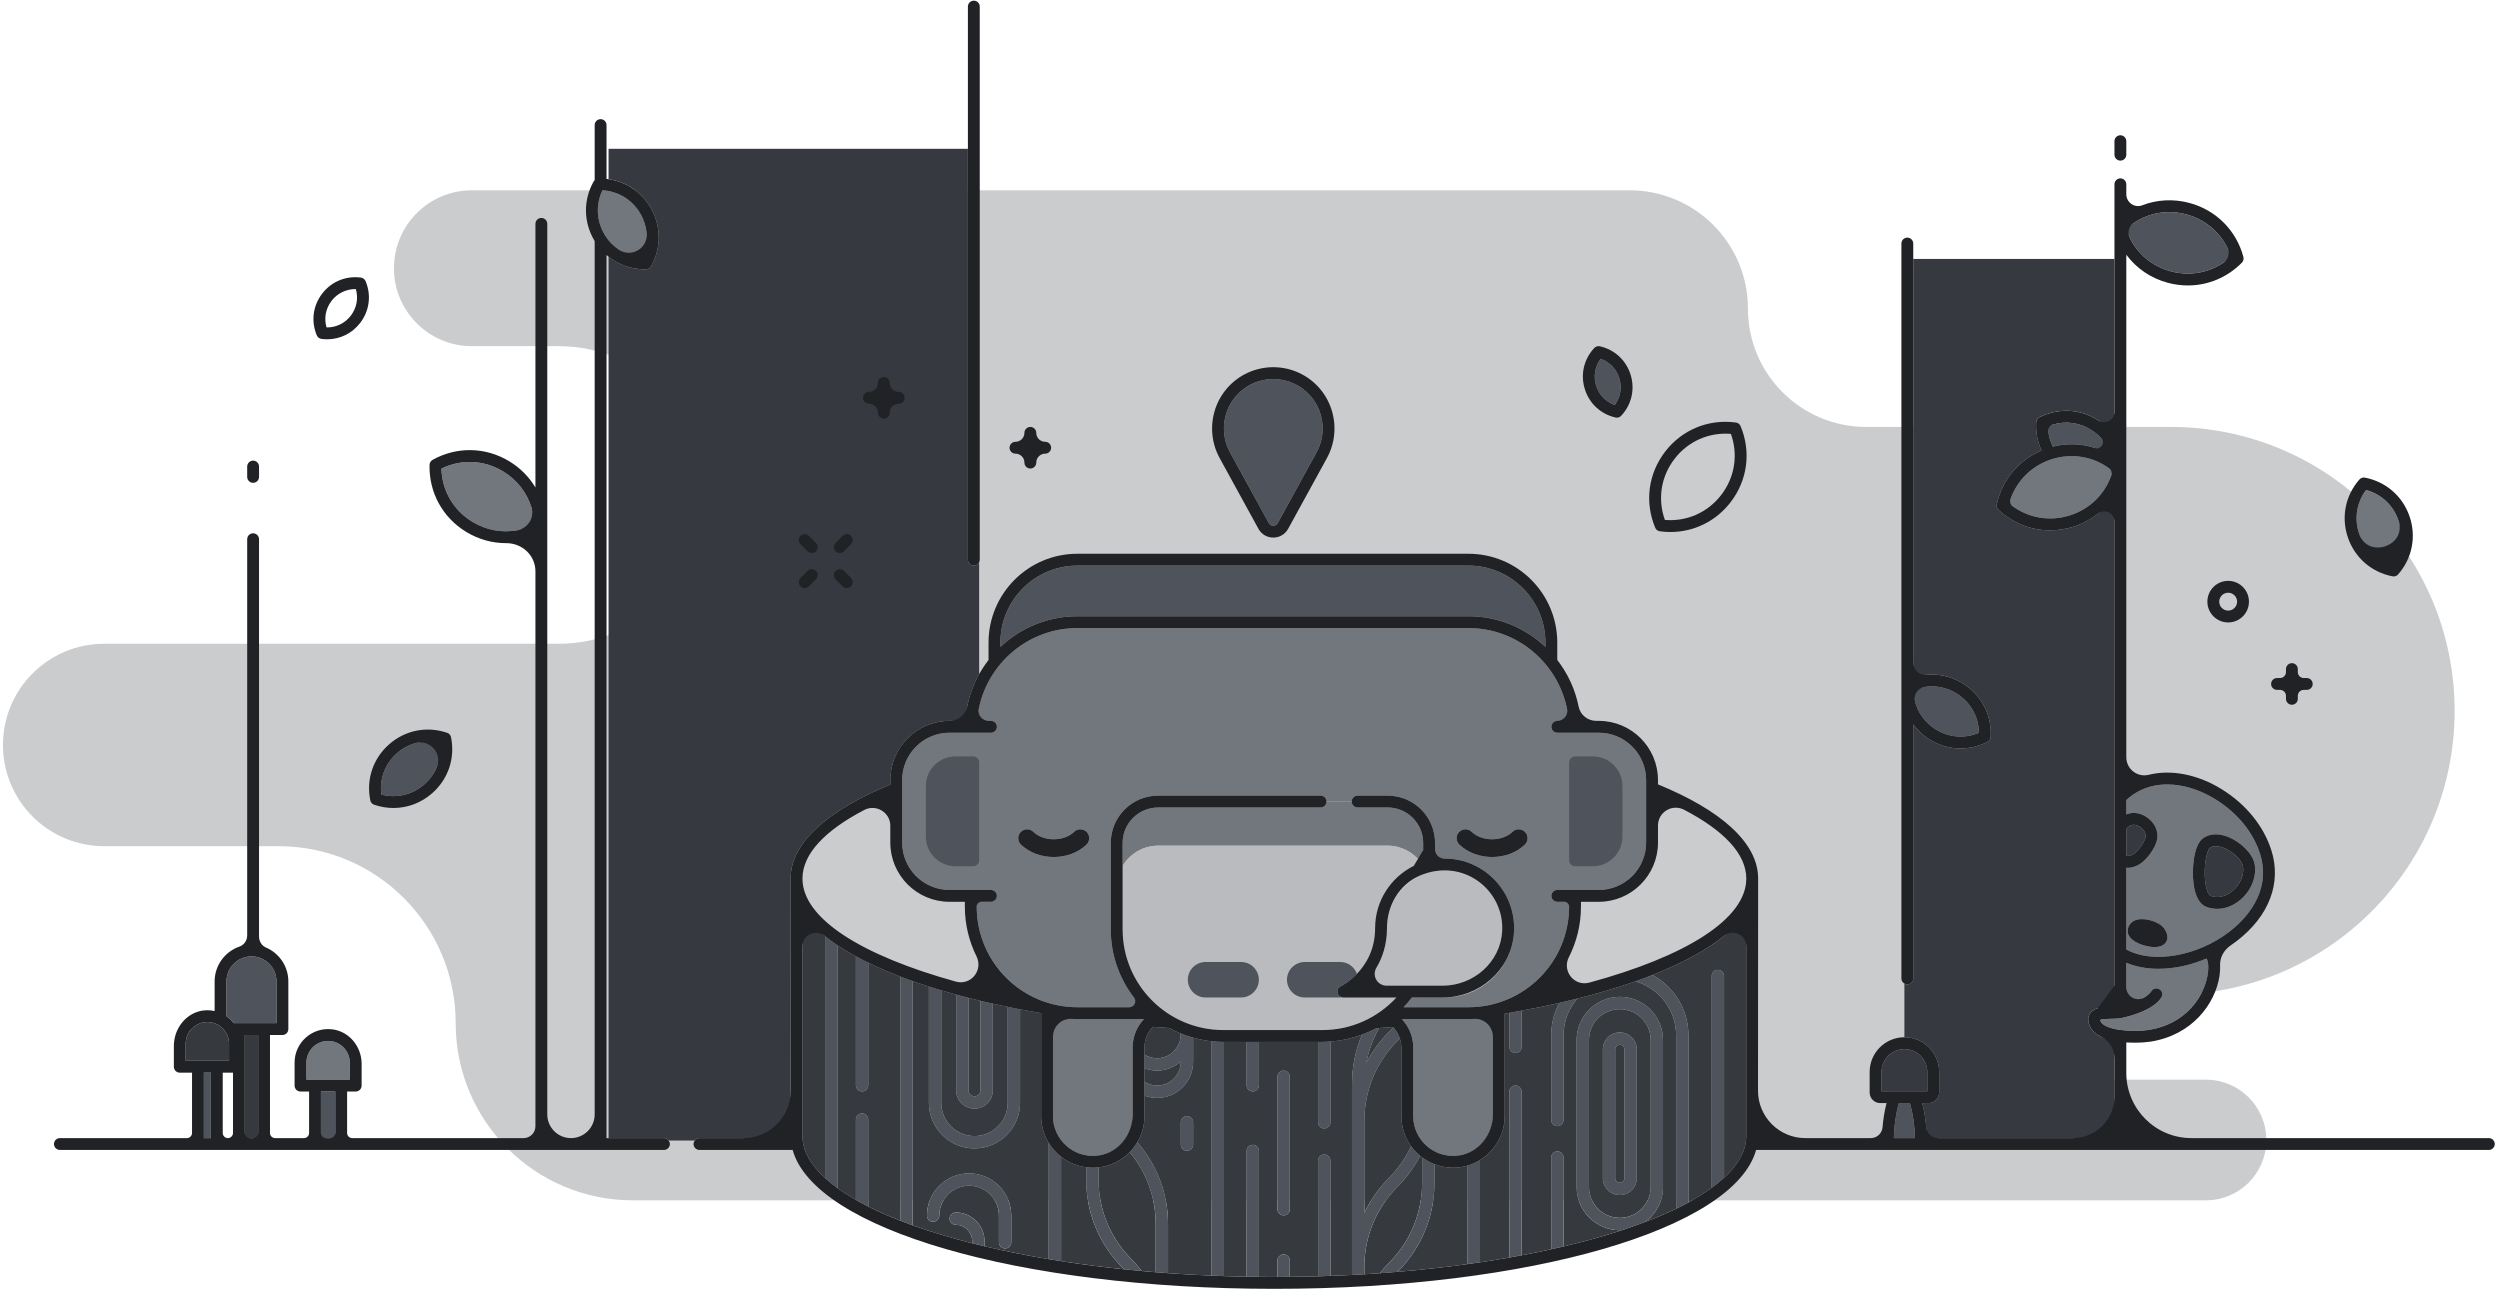 <svg width="422" height="219" viewBox="0 0 422 219" fill="none" xmlns="http://www.w3.org/2000/svg">
<g clip-path="url(#clip0_1_10870)">
<path fill-rule="evenodd" clip-rule="evenodd" d="M0.5 125.752C0.5 135.188 8.149 142.837 17.585 142.837H47.035C63.541 142.837 76.921 156.218 76.921 172.725C76.921 189.231 90.303 202.612 106.809 202.612H372.373C377.995 202.612 382.553 198.054 382.553 192.432V192.431C382.553 186.809 377.995 182.251 372.373 182.251H341.212C337.252 182.251 334.042 179.041 334.042 175.081V175.076C334.042 171.115 337.252 167.906 341.212 167.906H366.421C392.887 167.906 414.341 146.452 414.341 119.986C414.341 93.52 392.887 72.066 366.421 72.066H315.02C303.991 72.066 295.05 63.126 295.05 52.096C295.05 41.066 286.109 32.124 275.08 32.124H79.65C72.388 32.124 66.5 38.013 66.5 45.275V45.281C66.5 52.544 72.388 58.431 79.65 58.431H94.3C108.172 58.431 119.417 69.675 119.417 83.547C119.417 97.419 108.172 108.667 94.3 108.667H17.585C8.149 108.667 0.5 116.316 0.5 125.752Z" fill="#4F545C" fill-opacity="0.3"/>
<path fill-rule="evenodd" clip-rule="evenodd" d="M118.073 192.112H133.485C133.479 191.986 133.455 191.862 133.455 191.735V148.303C133.455 142.269 139.702 136.784 150.284 132.434V131.682C150.284 126.168 154.77 121.682 160.284 121.682H162.936C163.136 118.832 163.954 116.154 165.278 113.786V94.9C165.117 95.237 164.78 95.473 164.382 95.473C163.829 95.473 163.382 95.026 163.382 94.473V25.112H102.725V30.242C105.655 30.682 108.223 32.359 109.781 34.977C111.626 38.08 111.669 41.811 109.895 44.955C109.72 45.265 109.395 45.458 109.04 45.464C108.984 45.465 108.928 45.465 108.872 45.465C106.58 45.465 104.445 44.698 102.725 43.336V192.112H112.075C112.402 192.112 112.677 192.279 112.86 192.52H117.288C117.471 192.279 117.747 192.112 118.073 192.112Z" fill="#36393F"/>
<path fill-rule="evenodd" clip-rule="evenodd" d="M371.854 141.507C373.001 140.662 374.586 140.611 376.315 141.359C378.172 142.162 380.305 144.053 380.601 145.976C380.934 148.137 379.911 150.517 377.996 152.038C376.852 152.946 375.536 153.418 374.25 153.419C373.605 153.419 372.968 153.299 372.364 153.057C371.259 152.613 370.533 151.256 370.264 149.131C369.963 146.749 370.26 142.678 371.854 141.507ZM365.528 159.167C365.107 159.687 364.422 159.869 363.691 159.869C362.739 159.869 361.708 159.561 361.076 159.289C359.239 158.497 359.085 157.48 359.157 156.945V156.944C359.274 156.077 359.86 155.453 360.764 155.23C362.208 154.879 364.544 155.637 365.308 156.713C366.204 157.978 365.831 158.794 365.528 159.167ZM358.92 160.279C363.384 162.725 370.91 161.453 376.364 157.245C378.611 155.51 383.61 150.759 381.494 144.117C380.336 140.484 377.673 137.224 373.994 134.936C371.335 133.284 368.476 132.414 365.833 132.414C364.933 132.414 364.059 132.515 363.226 132.72C361.596 133.121 360.16 133.904 358.92 135.041V137.472C359.085 137.404 359.254 137.347 359.43 137.307C360.308 137.108 361.267 137.276 362.134 137.784V137.785C363.633 138.666 364.433 140.253 364.125 141.733C363.831 143.15 362.363 145.184 361.106 145.917C360.374 146.344 359.74 146.493 359.213 146.493C359.108 146.493 359.016 146.477 358.92 146.466V160.279Z" fill="#72767D"/>
<path fill-rule="evenodd" clip-rule="evenodd" d="M372.249 148.88C372.465 150.587 372.943 151.134 373.109 151.201C374.26 151.662 375.587 151.396 376.752 150.472C378.094 149.406 378.847 147.721 378.625 146.28C378.486 145.378 377.206 143.923 375.522 143.195C375.211 143.061 374.606 142.838 374.007 142.838C373.663 142.838 373.321 142.912 373.039 143.119C372.563 143.468 371.902 146.141 372.249 148.88ZM360.099 144.189C360.851 143.75 361.992 142.171 362.168 141.325C362.314 140.623 361.752 139.879 361.121 139.508C360.802 139.321 360.473 139.224 360.169 139.224C360.069 139.224 359.971 139.234 359.877 139.255C359.484 139.346 359.169 139.614 358.92 139.96V144.41C359.188 144.56 359.581 144.491 360.099 144.189Z" fill="#36393F"/>
<path fill-rule="evenodd" clip-rule="evenodd" d="M363.683 157.879C363.681 157.876 363.679 157.873 363.676 157.87C363.532 157.681 362.751 157.267 361.914 157.161C361.63 157.126 361.43 157.136 361.3 157.159C361.804 157.518 362.995 157.871 363.683 157.879Z" fill="#4F545C"/>
<path fill-rule="evenodd" clip-rule="evenodd" d="M331.524 115.491C334.549 117.462 336.232 120.792 336.026 124.397C336.006 124.751 335.799 125.068 335.483 125.23C334.036 125.97 332.484 126.337 330.94 126.337C329.055 126.337 327.181 125.79 325.518 124.706C324.5 124.043 323.649 123.216 322.956 122.286V165.175C322.956 165.727 322.508 166.175 321.956 166.175C321.773 166.175 321.61 166.112 321.462 166.026V175.089C324.698 175.089 327.33 177.72 327.33 180.955V184.409C327.33 185.398 326.525 186.202 325.536 186.202H324.48C324.966 188.133 325.214 190.113 325.231 192.112H356.92V175.722C355.058 175.366 353.362 174.619 352.737 173.163C352.309 172.166 352.522 171.488 352.775 171.095C353.462 170.031 355.027 170.001 356.409 169.974C356.582 169.971 356.754 169.967 356.92 169.961V83.64C355.321 86.116 352.914 87.994 349.966 88.917C348.672 89.322 347.356 89.52 346.057 89.52C342.874 89.52 339.789 88.33 337.351 86.072C337.09 85.831 336.976 85.47 337.053 85.123C337.969 80.969 340.765 77.667 344.618 76.047C343.941 74.59 343.608 72.968 343.705 71.278C343.726 70.924 343.932 70.607 344.249 70.445C347.463 68.8 351.189 68.997 354.213 70.969C355.299 71.677 356.205 72.565 356.92 73.573V43.703H322.956V114.388C325.818 113.424 328.929 113.799 331.524 115.491Z" fill="#36393F"/>
<path fill-rule="evenodd" clip-rule="evenodd" d="M323.239 192.112C323.221 190.108 322.929 188.129 322.398 186.202H320.527C319.997 188.128 319.705 190.107 319.688 192.112H323.239Z" fill="#4F545C"/>
<path fill-rule="evenodd" clip-rule="evenodd" d="M325.33 184.202V180.955C325.33 178.823 323.595 177.088 321.463 177.088C319.33 177.088 317.596 178.823 317.596 180.955V184.202H325.33Z" fill="#36393F"/>
<path fill-rule="evenodd" clip-rule="evenodd" d="M41.33 192.112H43.575V174.71H41.33V192.112Z" fill="#36393E"/>
<path fill-rule="evenodd" clip-rule="evenodd" d="M38.23 165.66V171.539C38.699 171.865 39.114 172.261 39.464 172.709H46.675V165.66C46.675 163.332 44.781 161.439 42.453 161.439C40.124 161.439 38.23 163.332 38.23 165.66Z" fill="#4F545C"/>
<path fill-rule="evenodd" clip-rule="evenodd" d="M57.593 182.251H59.043V179.367C59.043 177.35 57.402 175.708 55.385 175.708C53.367 175.708 51.726 177.35 51.726 179.367V182.251H53.176H57.593Z" fill="#72767D"/>
<path fill-rule="evenodd" clip-rule="evenodd" d="M54.175 192.111H56.592V184.25H54.175V192.111Z" fill="#4F545C"/>
<path fill-rule="evenodd" clip-rule="evenodd" d="M36.599 179.066H38.665V176.183C38.665 174.166 37.024 172.525 35.007 172.525C32.99 172.525 31.348 174.166 31.348 176.183V179.066H33.415H36.599Z" fill="#36393E"/>
<path fill-rule="evenodd" clip-rule="evenodd" d="M34.415 192.111H35.599V181.066H34.415V192.111Z" fill="#4F545C"/>
<path fill-rule="evenodd" clip-rule="evenodd" d="M108.422 43.453C109.559 41.056 109.436 38.309 108.061 35.999C106.687 33.688 104.333 32.27 101.685 32.124C100.547 34.522 100.671 37.267 102.046 39.578C103.42 41.889 105.774 43.307 108.422 43.453ZM398.22 90.089C399.092 92.632 401.105 94.504 403.668 95.189C405.272 93.075 405.714 90.363 404.842 87.819C403.97 85.276 401.957 83.405 399.394 82.72C397.79 84.833 397.348 87.546 398.22 90.089Z" fill="#72767D"/>
<path fill-rule="evenodd" clip-rule="evenodd" d="M346.523 75.39C349.925 74.532 353.42 75.073 356.345 76.868C355.802 75.161 354.696 73.669 353.122 72.643C350.87 71.176 348.131 70.938 345.69 71.977C345.707 73.19 346.003 74.346 346.523 75.39ZM326.61 123.03C328.863 124.499 331.602 124.735 334.042 123.697C334.006 121.044 332.685 118.634 330.432 117.166C328.18 115.698 325.442 115.461 323 116.5C323.037 119.152 324.358 121.562 326.61 123.03ZM269.42 65.065C269.9 66.633 271.058 67.831 272.574 68.361C273.533 67.073 273.822 65.432 273.342 63.864C272.863 62.296 271.705 61.099 270.189 60.568C269.229 61.857 268.94 63.498 269.42 65.065ZM64.368 134.118C66.931 134.796 69.609 134.173 71.629 132.399C73.65 130.625 74.614 128.052 74.272 125.421C71.706 124.742 69.031 125.365 67.01 127.139C64.99 128.913 64.025 131.487 64.368 134.118Z" fill="#4F545C"/>
<path fill-rule="evenodd" clip-rule="evenodd" d="M84.916 79.566C81.698 77.625 77.848 77.463 74.506 79.103C74.614 82.824 76.552 86.154 79.77 88.096C82.989 90.039 86.839 90.199 90.181 88.559C90.073 84.838 88.135 81.508 84.916 79.566Z" fill="#72767D"/>
<path fill-rule="evenodd" clip-rule="evenodd" d="M358.895 38.652C360.041 42.193 362.834 44.847 366.468 45.809C370.102 46.767 373.843 45.845 376.591 43.336C375.445 39.795 372.651 37.14 369.018 36.179C365.384 35.216 361.643 36.14 358.895 38.652Z" fill="#4F545C"/>
<path fill-rule="evenodd" clip-rule="evenodd" d="M356.617 79.521C353.76 77.136 349.982 76.379 346.393 77.501C342.806 78.625 340.134 81.4 339.146 84.989C342.004 87.375 345.783 88.132 349.37 87.008C352.957 85.885 355.63 83.109 356.617 79.521ZM362.692 173.855C368.918 172.876 371.928 168.351 372.615 164.774C372.93 163.134 372.681 162.113 372.468 161.798C369.785 162.933 366.984 163.533 364.371 163.533C362.403 163.533 360.543 163.199 358.921 162.512V169.586C360.703 169.088 362.5 168.303 363.172 167.292C363.479 166.833 364.099 166.709 364.559 167.013C365.019 167.319 365.144 167.939 364.838 168.399C363.406 170.552 359.619 171.535 358.058 171.857C357.602 171.952 357.041 171.962 356.447 171.974C355.921 171.984 354.869 172.004 354.504 172.169C354.516 172.216 354.537 172.283 354.576 172.374C355.263 173.977 360.221 174.244 362.692 173.855Z" fill="#72767D"/>
<path fill-rule="evenodd" clip-rule="evenodd" d="M245.272 197.112C244.166 197.112 243.11 196.897 242.136 196.52V199.65C242.136 205.324 239.927 210.657 235.914 214.67C235.908 214.676 235.903 214.683 235.897 214.689C239.977 214.346 243.933 213.905 247.741 213.377V196.751C246.957 196.983 246.13 197.112 245.272 197.112Z" fill="#36393E"/>
<path fill-rule="evenodd" clip-rule="evenodd" d="M240.053 199.65V195.363C239.936 195.276 239.817 195.192 239.705 195.1C238.719 196.997 237.469 198.766 235.914 200.319C232.292 203.943 230.299 208.755 230.299 213.873V215.094C231.178 215.041 232.051 214.981 232.921 214.919C233.395 214.325 233.892 213.747 234.437 213.202C238.059 209.579 240.053 204.767 240.053 199.65ZM183.352 199.129V197.032C181.765 196.828 180.312 196.198 179.109 195.259V212.879C182.522 213.412 186.067 213.872 189.727 214.254C189.657 214.181 189.596 214.102 189.525 214.031C185.545 210.051 183.352 204.758 183.352 199.129ZM273.427 201.72C271.849 201.72 270.564 200.435 270.564 198.857V177.141C270.564 175.563 271.849 174.277 273.427 174.277C275.006 174.277 276.291 175.563 276.291 177.141V198.857C276.291 200.435 275.006 201.72 273.427 201.72ZM278.634 175.556C278.634 172.685 276.299 170.35 273.427 170.35C270.555 170.35 268.22 172.685 268.22 175.556V200.369C268.22 203.241 270.555 205.576 273.427 205.576C276.299 205.576 278.634 203.241 278.634 200.369V175.556Z" fill="#36393E"/>
<path fill-rule="evenodd" clip-rule="evenodd" d="M190.69 194.489C189.319 195.888 187.484 196.827 185.435 197.054V199.129C185.435 204.203 187.411 208.973 190.998 212.558C191.625 213.186 192.188 213.857 192.721 214.548C193.504 214.619 194.289 214.689 195.082 214.753V206.622C195.082 202.135 193.529 197.891 190.69 194.489ZM164.492 185.059C165.049 185.059 165.503 184.605 165.503 184.048V168.943C164.819 168.78 164.146 168.613 163.48 168.443V184.048C163.48 184.605 163.934 185.059 164.492 185.059Z" fill="#36393E"/>
<path fill-rule="evenodd" clip-rule="evenodd" d="M164.493 191.768C167.588 191.768 170.104 189.25 170.104 186.157V169.959C169.253 169.785 168.415 169.603 167.587 169.419V184.048C167.587 185.754 166.199 187.141 164.493 187.141C162.786 187.141 161.399 185.754 161.399 184.048V167.89C160.543 167.656 159.703 167.417 158.881 167.172V186.157C158.881 189.25 161.399 191.768 164.493 191.768ZM199.319 179.234V179.174C198.245 180.123 196.851 180.717 195.309 180.717C194.56 180.717 193.847 180.571 193.187 180.318V182.622C193.804 183.009 194.528 183.243 195.309 183.243C197.52 183.243 199.319 181.445 199.319 179.234ZM285.012 174.769V202.97C286.48 202.173 287.78 201.348 288.939 200.502V164.752C288.939 164.177 289.405 163.711 289.981 163.711C290.556 163.711 291.022 164.177 291.022 164.752V198.814C293.451 196.567 294.775 194.187 294.775 191.734V154.086C292.03 158.018 286.538 161.584 278.929 164.582C282.549 166.543 285.012 170.373 285.012 174.769ZM230.646 179.357C231.632 177.484 232.899 175.749 234.438 174.211C234.698 173.951 234.941 173.679 235.184 173.407C235.171 173.394 235.161 173.378 235.148 173.365C234.371 173.425 233.587 173.479 232.8 173.532C231.771 175.342 231.038 177.302 230.646 179.357ZM230.299 189.23V204.731C231.327 202.58 232.702 200.586 234.438 198.85C236.022 197.267 237.273 195.447 238.204 193.482C237.167 192.047 236.549 190.292 236.549 188.392V176.819C236.549 176.278 236.441 175.766 236.281 175.278C236.156 175.41 236.043 175.549 235.914 175.678C232.292 179.301 230.299 184.111 230.299 189.23ZM199.298 174.837C199.29 174.695 199.257 174.561 199.236 174.423C198.595 174.158 197.973 173.859 197.37 173.528C196.448 173.466 195.525 173.403 194.616 173.332C193.735 174.233 193.188 175.462 193.188 176.819V178.015C193.802 178.404 194.528 178.634 195.31 178.634C197.447 178.634 199.184 176.947 199.298 174.837Z" fill="#36393E"/>
<path fill-rule="evenodd" clip-rule="evenodd" d="M249.824 195.815V213.08C251.507 212.829 253.153 212.558 254.77 212.273V184.284C254.77 183.708 255.236 183.242 255.812 183.242C256.387 183.242 256.853 183.708 256.853 184.284V211.894C258.558 211.572 260.223 211.232 261.842 210.875V195.389C261.842 194.813 262.308 194.347 262.883 194.347C263.459 194.347 263.925 194.813 263.925 195.389V210.395C267.471 209.557 270.797 208.637 273.837 207.638C273.7 207.646 273.565 207.659 273.427 207.659C269.408 207.659 266.137 204.388 266.137 200.369V175.556C266.137 171.538 269.408 168.267 273.427 168.267C277.446 168.267 280.716 171.538 280.716 175.556V200.369C280.716 202.792 279.523 204.937 277.699 206.263C279.573 205.548 281.329 204.807 282.929 204.034V174.769C282.929 170.448 280.024 166.797 276.066 165.652C273.063 166.71 269.774 167.682 266.248 168.566C264.804 170.232 263.925 172.398 263.925 174.769V189.047C263.925 189.623 263.459 190.088 262.883 190.088C262.308 190.088 261.842 189.623 261.842 189.047V174.769C261.842 172.788 262.344 170.921 263.225 169.289C261.173 169.755 259.048 170.192 256.853 170.598V176.697C256.853 177.273 256.387 177.739 255.812 177.739C255.236 177.739 254.77 177.273 254.77 176.697V170.972C254.511 171.017 254.253 171.061 253.992 171.105V188.392C253.992 191.53 252.319 194.279 249.824 195.815Z" fill="#36393E"/>
<path fill-rule="evenodd" clip-rule="evenodd" d="M274.208 177.141C274.208 176.71 273.858 176.36 273.427 176.36C273.004 176.36 272.646 176.718 272.646 177.141V198.857C272.646 199.28 273.004 199.638 273.427 199.638C273.858 199.638 274.208 199.287 274.208 198.857V177.141ZM139.269 158.031C137.684 156.765 136.406 155.448 135.456 154.087V191.735C135.456 194.207 136.803 196.604 139.269 198.867V158.031ZM151.958 164.845C150.018 164.101 148.225 163.318 146.558 162.505V183.194C146.558 183.769 146.092 184.235 145.517 184.235C144.941 184.235 144.476 183.769 144.476 183.194V161.431C143.362 160.824 142.309 160.203 141.352 159.564V200.548C142.291 201.229 143.334 201.894 144.476 202.544V188.992C144.476 188.417 144.941 187.951 145.517 187.951C146.092 187.951 146.558 188.417 146.558 188.992V203.659C148.203 204.487 150.003 205.284 151.958 206.046V164.845ZM199.319 193.213V189.442C199.319 188.866 199.785 188.401 200.361 188.401C200.936 188.401 201.402 188.866 201.402 189.442V193.213C201.402 193.788 200.936 194.254 200.361 194.254C199.785 194.254 199.319 193.788 199.319 193.213ZM204.526 175.77C203.453 175.659 202.414 175.441 201.402 175.158V179.234C201.402 182.592 198.668 185.326 195.309 185.326C194.562 185.326 193.849 185.184 193.187 184.937V188.392C193.187 190.005 192.739 191.511 191.973 192.808C195.319 196.642 197.164 201.486 197.164 206.622V214.908C199.582 215.082 202.037 215.222 204.526 215.326V175.77ZM170.702 209.697C170.702 210.273 170.236 210.738 169.66 210.738C169.085 210.738 168.619 210.273 168.619 209.697V205.184C168.619 202.407 166.361 200.15 163.585 200.15C160.81 200.15 158.553 202.407 158.553 205.184C158.553 205.759 158.087 206.225 157.512 206.225C156.936 206.225 156.47 205.759 156.47 205.184C156.47 201.26 159.662 198.067 163.585 198.067C167.51 198.067 170.702 201.26 170.702 205.184V209.697ZM177.027 192.922C176.219 191.599 175.744 190.052 175.744 188.392V171.023C174.538 170.818 173.353 170.602 172.187 170.378V186.157C172.187 190.4 168.735 193.851 164.493 193.851C160.25 193.851 156.798 190.4 156.798 186.157V166.536C155.854 166.234 154.936 165.924 154.041 165.608V206.829C157.094 207.925 160.469 208.938 164.106 209.86V209.522C164.106 207.99 162.861 206.746 161.33 206.746C160.754 206.746 160.288 206.28 160.288 205.704C160.288 205.129 160.754 204.663 161.33 204.663C164.01 204.663 166.189 206.843 166.189 209.522V210.368C169.599 211.177 173.219 211.908 177.027 212.546V192.922ZM216.675 205.155C216.099 205.155 215.633 204.689 215.633 204.113V181.757C215.633 181.182 216.099 180.716 216.675 180.716C217.251 180.716 217.717 181.182 217.717 181.757V204.113C217.717 204.689 217.251 205.155 216.675 205.155ZM228.216 182.982C228.216 180.063 228.81 177.239 229.924 174.634C228.238 175.271 226.444 175.674 224.571 175.805V189.441C224.571 190.017 224.106 190.483 223.53 190.483C222.955 190.483 222.489 190.017 222.489 189.441V175.872H212.51V183.193C212.51 183.769 212.044 184.235 211.468 184.235C210.893 184.235 210.427 183.769 210.427 183.193V175.872H206.609V215.407C207.874 215.449 209.147 215.482 210.427 215.505V194.289C210.427 193.714 210.893 193.248 211.468 193.248C212.044 193.248 212.51 193.714 212.51 194.289V215.532C213.377 215.541 214.242 215.552 215.115 215.552C215.289 215.552 215.46 215.549 215.633 215.549V212.792C215.633 212.217 216.099 211.751 216.675 211.751C217.251 211.751 217.717 212.217 217.717 212.792V215.532C219.318 215.516 220.91 215.488 222.489 215.442V195.927C222.489 195.351 222.955 194.885 223.53 194.885C224.106 194.885 224.571 195.351 224.571 195.927V215.37C225.794 215.324 227.009 215.271 228.216 215.208V182.982Z" fill="#36393E"/>
<path fill-rule="evenodd" clip-rule="evenodd" d="M177.027 192.922V212.546C177.714 212.661 178.412 212.77 179.11 212.879V195.259C178.282 194.613 177.577 193.821 177.027 192.922ZM191.974 192.808C191.613 193.419 191.184 193.985 190.691 194.489C193.53 197.891 195.082 202.136 195.082 206.622V214.753C195.772 214.809 196.469 214.858 197.165 214.908V206.622C197.165 201.486 195.32 196.642 191.974 192.808ZM185.436 199.129V197.054C185.118 197.09 184.795 197.111 184.468 197.111C184.089 197.111 183.719 197.079 183.353 197.032V199.129C183.353 204.758 185.546 210.051 189.526 214.031C189.597 214.102 189.658 214.181 189.728 214.254C190.719 214.357 191.715 214.456 192.722 214.547C192.189 213.857 191.625 213.186 190.998 212.558C187.412 208.973 185.436 204.203 185.436 199.129ZM161.33 204.664C160.754 204.664 160.288 205.129 160.288 205.705C160.288 206.281 160.754 206.747 161.33 206.747C162.861 206.747 164.106 207.991 164.106 209.522V209.86C164.79 210.034 165.487 210.202 166.189 210.369V209.522C166.189 206.844 164.01 204.664 161.33 204.664Z" fill="#4F545C"/>
<path fill-rule="evenodd" clip-rule="evenodd" d="M163.586 198.067C159.663 198.067 156.471 201.26 156.471 205.184C156.471 205.759 156.937 206.225 157.512 206.225C158.087 206.225 158.553 205.759 158.553 205.184C158.553 202.407 160.811 200.15 163.586 200.15C166.361 200.15 168.62 202.407 168.62 205.184V209.697C168.62 210.273 169.086 210.738 169.661 210.738C170.237 210.738 170.702 210.273 170.702 209.697V205.184C170.702 201.26 167.51 198.067 163.586 198.067ZM154.041 165.608C153.333 165.358 152.634 165.105 151.958 164.845V206.046C152.637 206.311 153.327 206.574 154.041 206.83V165.608ZM164.493 193.851C168.736 193.851 172.187 190.4 172.187 186.157V170.378C171.483 170.243 170.794 170.101 170.104 169.96V186.157C170.104 189.25 167.588 191.768 164.493 191.768C161.399 191.768 158.881 189.25 158.881 186.157V167.173C158.177 166.964 157.477 166.753 156.798 166.536V186.157C156.798 190.4 160.25 193.851 164.493 193.851Z" fill="#4F545C"/>
<path fill-rule="evenodd" clip-rule="evenodd" d="M164.493 187.141C166.199 187.141 167.587 185.754 167.587 184.048V169.419C166.886 169.263 166.187 169.106 165.504 168.943V184.048C165.504 184.605 165.05 185.058 164.493 185.058C163.935 185.058 163.481 184.605 163.481 184.048V168.443C162.775 168.263 162.085 168.077 161.399 167.89V184.048C161.399 185.754 162.786 187.141 164.493 187.141ZM145.517 184.235C146.092 184.235 146.558 183.769 146.558 183.193V162.505C145.837 162.152 145.143 161.795 144.475 161.431V183.193C144.475 183.769 144.941 184.235 145.517 184.235ZM146.558 188.993C146.558 188.417 146.092 187.951 145.517 187.951C144.941 187.951 144.475 188.417 144.475 188.993V202.545C145.138 202.922 145.831 203.294 146.558 203.66V188.993ZM141.352 159.564C140.602 159.063 139.919 158.55 139.269 158.031V198.867C139.89 199.437 140.592 199.997 141.352 200.548V159.564ZM206.609 175.873H206.499C205.833 175.873 205.175 175.837 204.526 175.769V215.326C205.219 215.355 205.911 215.385 206.609 215.408V175.873ZM201.402 179.234V175.158C200.662 174.952 199.936 174.714 199.235 174.423C199.257 174.561 199.29 174.695 199.298 174.837C199.184 176.947 197.447 178.634 195.309 178.634C194.527 178.634 193.802 178.404 193.187 178.015V180.318C193.847 180.571 194.56 180.717 195.309 180.717C196.851 180.717 198.245 180.123 199.319 179.174V179.234C199.319 181.445 197.52 183.243 195.309 183.243C194.528 183.243 193.804 183.009 193.187 182.622V184.937C193.849 185.184 194.562 185.326 195.309 185.326C198.668 185.326 201.402 182.592 201.402 179.234ZM211.469 193.248C210.893 193.248 210.427 193.714 210.427 194.29V215.505C211.119 215.518 211.815 215.525 212.511 215.532V194.29C212.511 193.714 212.045 193.248 211.469 193.248ZM211.469 184.235C212.045 184.235 212.511 183.769 212.511 183.193V175.873H210.427V183.193C210.427 183.769 210.893 184.235 211.469 184.235ZM217.717 181.758C217.717 181.183 217.251 180.717 216.675 180.717C216.1 180.717 215.634 181.183 215.634 181.758V204.114C215.634 204.69 216.1 205.156 216.675 205.156C217.251 205.156 217.717 204.69 217.717 204.114V181.758ZM216.675 211.751C216.099 211.751 215.633 212.217 215.633 212.792V215.549C216.331 215.547 217.023 215.539 217.717 215.532V212.792C217.717 212.217 217.251 211.751 216.675 211.751ZM201.402 193.213V189.442C201.402 188.866 200.936 188.401 200.36 188.401C199.785 188.401 199.319 188.866 199.319 189.442V193.213C199.319 193.788 199.785 194.254 200.36 194.254C200.936 194.254 201.402 193.788 201.402 193.213ZM223.53 190.483C224.106 190.483 224.572 190.017 224.572 189.441V175.805C224.129 175.836 223.688 175.873 223.238 175.873H222.489V189.441C222.489 190.017 222.955 190.483 223.53 190.483ZM223.53 194.886C222.955 194.886 222.489 195.352 222.489 195.928V215.442C223.186 215.422 223.879 215.396 224.572 215.37V195.928C224.572 195.352 224.106 194.886 223.53 194.886ZM235.915 200.319C237.47 198.766 238.72 196.997 239.706 195.1C239.138 194.628 238.637 194.082 238.205 193.483C237.274 195.447 236.022 197.268 234.438 198.851C232.703 200.587 231.328 202.581 230.3 204.732V189.231C230.3 184.111 232.293 179.301 235.915 175.679C236.044 175.55 236.157 175.41 236.282 175.278C236.051 174.574 235.681 173.936 235.184 173.407C234.941 173.679 234.698 173.951 234.438 174.211C232.9 175.749 231.632 177.485 230.646 179.357C231.039 177.302 231.772 175.342 232.801 173.532C232.634 173.544 232.469 173.557 232.302 173.568C231.542 173.982 230.742 174.326 229.924 174.635C228.811 177.24 228.217 180.064 228.217 182.983V215.209C228.913 215.173 229.609 215.136 230.3 215.094V213.873C230.3 208.756 232.293 203.944 235.915 200.319ZM242.136 199.65V196.52C241.386 196.229 240.687 195.838 240.053 195.363V199.65C240.053 204.767 238.06 209.579 234.438 213.202C233.893 213.747 233.396 214.325 232.922 214.919C233.92 214.847 234.912 214.771 235.898 214.689C235.904 214.683 235.908 214.676 235.914 214.67C239.927 210.657 242.136 205.324 242.136 199.65ZM247.741 196.75V213.376C248.439 213.28 249.137 213.183 249.824 213.08V195.815C249.179 196.212 248.482 196.53 247.741 196.75ZM256.853 184.284C256.853 183.708 256.387 183.242 255.812 183.242C255.236 183.242 254.77 183.708 254.77 184.284V212.273C255.471 212.149 256.166 212.024 256.853 211.894V184.284ZM255.812 177.739C256.387 177.739 256.853 177.273 256.853 176.697V170.598C256.164 170.725 255.473 170.851 254.77 170.972V176.697C254.77 177.273 255.236 177.739 255.812 177.739ZM282.929 174.769V204.034C283.652 203.685 284.348 203.331 285.012 202.97V174.769C285.012 170.373 282.549 166.543 278.928 164.582C278.002 164.947 277.053 165.305 276.066 165.652C280.024 166.797 282.929 170.448 282.929 174.769ZM261.842 189.047C261.842 189.623 262.308 190.089 262.883 190.089C263.459 190.089 263.925 189.623 263.925 189.047V174.769C263.925 172.399 264.804 170.233 266.248 168.567C265.259 168.815 264.252 169.056 263.225 169.289C262.344 170.922 261.842 172.788 261.842 174.769V189.047ZM262.883 194.347C262.308 194.347 261.842 194.813 261.842 195.389V210.874C262.547 210.719 263.237 210.557 263.925 210.395V195.389C263.925 194.813 263.459 194.347 262.883 194.347Z" fill="#4F545C"/>
<path fill-rule="evenodd" clip-rule="evenodd" d="M273.427 205.577C270.555 205.577 268.22 203.242 268.22 200.37V175.557C268.22 172.685 270.555 170.35 273.427 170.35C276.299 170.35 278.634 172.685 278.634 175.557V200.37C278.634 203.242 276.299 205.577 273.427 205.577ZM280.717 200.37V175.557C280.717 171.538 277.446 168.268 273.427 168.268C269.408 168.268 266.138 171.538 266.138 175.557V200.37C266.138 204.389 269.408 207.66 273.427 207.66C273.566 207.66 273.701 207.646 273.838 207.639C275.185 207.196 276.463 206.734 277.699 206.264C279.524 204.937 280.717 202.793 280.717 200.37Z" fill="#4F545C"/>
<path fill-rule="evenodd" clip-rule="evenodd" d="M273.427 199.638C273.004 199.638 272.646 199.28 272.646 198.857V177.141C272.646 176.719 273.004 176.361 273.427 176.361C273.859 176.361 274.208 176.71 274.208 177.141V198.857C274.208 199.288 273.859 199.638 273.427 199.638ZM276.291 177.141C276.291 175.563 275.006 174.278 273.427 174.278C271.849 174.278 270.564 175.563 270.564 177.141V198.857C270.564 200.435 271.849 201.721 273.427 201.721C275.006 201.721 276.291 200.435 276.291 198.857V177.141ZM291.022 164.753C291.022 164.177 290.556 163.711 289.98 163.711C289.405 163.711 288.939 164.177 288.939 164.753V200.503C289.699 199.949 290.403 199.387 291.022 198.815V164.753ZM207.617 76.334L214.176 88.295C214.397 88.698 214.778 88.742 214.931 88.742C215.084 88.742 215.465 88.698 215.686 88.295L222.245 76.334C223.906 73.306 223.51 69.51 221.26 66.889C219.674 65.042 217.367 63.981 214.931 63.981C212.495 63.981 210.188 65.042 208.602 66.889C206.352 69.51 205.956 73.306 207.617 76.334Z" fill="#4F545C"/>
<path fill-rule="evenodd" clip-rule="evenodd" d="M247.868 172.021H236.632C237.817 173.275 238.549 174.962 238.549 176.819V188.392C238.549 192.097 241.564 195.112 245.269 195.112C248.977 195.112 251.992 192.097 251.992 188.392V171.557C250.662 171.853 249.285 172.021 247.868 172.021ZM193.104 172.021H181.868C180.45 172.021 179.073 171.853 177.744 171.557V188.392C177.744 192.097 180.758 195.112 184.464 195.112C188.172 195.112 191.187 192.097 191.187 188.392V176.819C191.187 174.962 191.919 173.275 193.104 172.021Z" fill="#72767D"/>
<path fill-rule="evenodd" clip-rule="evenodd" d="M168.868 109.203C172.27 106 176.838 104.021 181.868 104.021H247.868C252.898 104.021 257.466 106 260.868 109.203V108.474C260.868 101.305 255.036 95.474 247.868 95.474H181.868C174.7 95.474 168.868 101.305 168.868 108.474V109.203Z" fill="#4F545C"/>
<path fill-rule="evenodd" clip-rule="evenodd" d="M246.297 140.443C246.873 139.846 247.823 139.832 248.418 140.407C250.158 142.089 253.574 142.09 255.314 140.407C255.909 139.832 256.859 139.846 257.435 140.443C258.011 141.039 257.995 141.988 257.399 142.564C255.951 143.964 253.909 144.663 251.866 144.663C249.823 144.663 247.781 143.964 246.333 142.564C245.737 141.988 245.721 141.039 246.297 140.443ZM183.402 142.564C181.954 143.964 179.911 144.664 177.869 144.664C175.826 144.664 173.784 143.964 172.336 142.564C171.74 141.988 171.724 141.038 172.3 140.443C172.876 139.846 173.826 139.832 174.421 140.407C176.161 142.09 179.577 142.089 181.317 140.407C181.912 139.832 182.862 139.846 183.438 140.443C184.014 141.039 183.998 141.988 183.402 142.564ZM164.935 121.681H167.277C167.829 121.681 168.277 122.129 168.277 122.681C168.277 123.234 167.829 123.681 167.277 123.681H160.284C155.873 123.681 152.284 127.27 152.284 131.681V142.223C152.284 146.634 155.873 150.223 160.284 150.223H167.277C167.829 150.223 168.277 150.671 168.277 151.223C168.277 151.775 167.829 152.223 167.277 152.223H164.867V153.021C164.867 162.395 172.493 170.021 181.867 170.021H192.814C189.53 166.604 187.498 161.975 187.498 156.873V142.302C187.498 137.891 191.087 134.302 195.498 134.302H222.919C223.471 134.302 223.919 134.75 223.919 135.302H228.166C228.166 134.75 228.614 134.302 229.166 134.302H234.237C238.648 134.302 242.237 137.891 242.237 142.302V145.046C242.766 144.972 243.302 144.921 243.851 144.921C250.318 144.921 255.581 150.183 255.581 156.651C255.581 163.119 250.318 168.381 243.851 168.381H238.319C237.882 168.953 237.419 169.503 236.921 170.021H247.867C257.241 170.021 264.867 162.395 264.867 153.021V152.223H262.874C262.322 152.223 261.874 151.775 261.874 151.223C261.874 150.671 262.322 150.223 262.874 150.223H269.867C274.278 150.223 277.867 146.634 277.867 142.223V131.681C277.867 127.27 274.278 123.681 269.867 123.681H262.874C262.322 123.681 261.874 123.234 261.874 122.681C261.874 122.129 262.322 121.681 262.874 121.681H264.799C264.112 112.933 256.789 106.021 247.867 106.021H181.867C172.945 106.021 165.622 112.933 164.935 121.681Z" fill="#72767D"/>
<path fill-rule="evenodd" clip-rule="evenodd" d="M222.919 136.302H195.498C192.19 136.302 189.498 138.993 189.498 142.302V146.169C190.724 144.126 192.955 142.747 195.498 142.747H234.237C236.548 142.747 238.602 143.888 239.878 145.628C239.998 145.585 240.115 145.536 240.237 145.497V142.302C240.237 138.993 237.545 136.302 234.237 136.302H229.166C228.614 136.302 228.166 135.854 228.166 135.302H223.919C223.919 135.854 223.471 136.302 222.919 136.302Z" fill="#72767D"/>
<path fill-rule="evenodd" clip-rule="evenodd" d="M209.498 162.382C211.148 162.382 212.498 163.732 212.498 165.382C212.498 167.032 211.148 168.382 209.498 168.382H203.498C201.848 168.382 200.498 167.032 200.498 165.382C200.498 163.732 201.848 162.382 203.498 162.382H209.498ZM234.237 142.748H195.498C192.955 142.748 190.724 144.127 189.498 146.17V156.874C189.498 166.248 197.124 173.874 206.498 173.874H223.237C228.169 173.874 232.604 171.749 235.713 168.382H226.754C226.687 168.382 226.625 168.361 226.561 168.349C226.454 168.361 226.348 168.382 226.237 168.382H220.237C218.587 168.382 217.237 167.032 217.237 165.382C217.237 163.732 218.587 162.382 220.237 162.382H226.237C227.534 162.382 228.635 163.222 229.051 164.381C230.556 162.814 232.12 160.315 232.12 156.652C232.12 151.58 235.362 147.262 239.878 145.629C238.602 143.889 236.548 142.748 234.237 142.748Z" fill="#B9BBBE"/>
<path fill-rule="evenodd" clip-rule="evenodd" d="M226.237 162.381H220.237C218.587 162.381 217.237 163.731 217.237 165.381C217.237 167.031 218.587 168.381 220.237 168.381H226.237C226.348 168.381 226.454 168.36 226.562 168.348C226.182 168.272 225.868 167.993 225.779 167.604C225.675 167.149 225.9 166.683 226.32 166.481C226.429 166.426 227.717 165.768 229.051 164.38C228.635 163.221 227.534 162.381 226.237 162.381ZM203.498 162.381C201.848 162.381 200.498 163.731 200.498 165.381C200.498 167.031 201.848 168.381 203.498 168.381H209.498C211.148 168.381 212.498 167.031 212.498 165.381C212.498 163.731 211.148 162.381 209.498 162.381H203.498ZM156.284 141.223C156.284 143.984 158.523 146.223 161.284 146.223H164.277C164.83 146.223 165.277 145.775 165.277 145.223V128.682C165.277 128.13 164.83 127.682 164.277 127.682H161.284C158.523 127.682 156.284 129.92 156.284 132.682V141.223ZM265.874 146.223H268.867C271.628 146.223 273.867 143.984 273.867 141.223V132.682C273.867 129.92 271.628 127.682 268.867 127.682H265.874C265.322 127.682 264.874 128.13 264.874 128.682V145.223C264.874 145.775 265.322 146.223 265.874 146.223Z" fill="#4F545C"/>
<path fill-rule="evenodd" clip-rule="evenodd" d="M229.869 166.381H243.851C249.216 166.381 253.581 162.016 253.581 156.651C253.581 151.286 249.216 146.921 243.851 146.921C238.486 146.921 234.12 151.286 234.12 156.651C234.12 161.468 231.821 164.595 229.869 166.381Z" fill="#B9BBBE"/>
<path fill-rule="evenodd" clip-rule="evenodd" d="M373.039 143.118C373.321 142.911 373.664 142.837 374.008 142.837C374.606 142.837 375.212 143.06 375.522 143.194C377.206 143.922 378.486 145.377 378.625 146.28C378.847 147.721 378.095 149.405 376.753 150.471C375.587 151.395 374.26 151.661 373.11 151.201C372.944 151.134 372.465 150.586 372.249 148.879C371.903 146.14 372.563 143.468 373.039 143.118ZM372.365 153.056C372.969 153.299 373.606 153.418 374.251 153.418C375.537 153.417 376.853 152.945 377.997 152.037C379.912 150.516 380.935 148.137 380.602 145.975C380.306 144.052 378.173 142.161 376.316 141.358C374.587 140.611 373.002 140.661 371.855 141.506C370.261 142.678 369.964 146.748 370.265 149.13C370.534 151.255 371.26 152.613 372.365 153.056ZM360.764 155.23C359.86 155.453 359.275 156.077 359.158 156.943C359.086 157.479 359.24 158.497 361.076 159.289C361.708 159.561 362.739 159.869 363.691 159.869C364.423 159.869 365.107 159.687 365.528 159.167C365.831 158.793 366.204 157.978 365.308 156.712C364.545 155.637 362.208 154.878 360.764 155.23ZM330.433 117.166C332.685 118.634 334.007 121.044 334.043 123.697C331.603 124.735 328.864 124.499 326.611 123.03C324.904 121.918 323.732 120.264 323.248 118.374C322.963 117.258 323.751 116.136 324.889 115.958C326.79 115.659 328.748 116.068 330.433 117.166ZM321.463 166.025C321.611 166.112 321.773 166.174 321.957 166.174C322.509 166.174 322.957 165.727 322.957 165.174V122.286C323.65 123.215 324.5 124.042 325.518 124.706C327.182 125.79 329.056 126.337 330.941 126.337C332.485 126.337 334.036 125.97 335.483 125.23C335.796 125.07 336.007 124.745 336.027 124.394C336.232 120.79 334.549 117.461 331.525 115.491C329.579 114.222 327.342 113.693 325.138 113.916C323.96 114.035 322.957 113.052 322.957 111.867V43.703V41.112C322.957 40.56 322.509 40.112 321.957 40.112C321.405 40.112 320.957 40.56 320.957 41.112V45.112V165.174C320.957 165.543 321.166 165.852 321.463 166.025ZM42.726 81.502C43.278 81.502 43.726 81.054 43.726 80.502V78.753C43.726 78.201 43.278 77.753 42.726 77.753C42.174 77.753 41.726 78.201 41.726 78.753V80.502C41.726 81.054 42.174 81.502 42.726 81.502ZM164.382 95.473C164.78 95.473 165.117 95.236 165.278 94.9C165.34 94.769 165.382 94.627 165.382 94.473V1.112C165.382 0.559 164.934 0.112 164.382 0.112C163.83 0.112 163.382 0.559 163.382 1.112V25.112V94.473C163.382 95.025 163.83 95.473 164.382 95.473ZM357.92 27.113C358.472 27.113 358.92 26.666 358.92 26.113V23.831C358.92 23.279 358.472 22.831 357.92 22.831C357.368 22.831 356.92 23.279 356.92 23.831V26.113C356.92 26.666 357.368 27.113 357.92 27.113ZM399.395 82.72C401.957 83.405 403.97 85.276 404.842 87.82C404.853 87.854 404.866 87.888 404.876 87.922C406.27 92.163 399.736 94.374 398.246 90.165L398.22 90.089C397.348 87.546 397.79 84.833 399.395 82.72ZM403.86 97.283C403.923 97.296 403.987 97.302 404.049 97.302C404.335 97.302 404.609 97.179 404.801 96.961C407.182 94.247 407.905 90.587 406.734 87.171C405.564 83.756 402.748 81.308 399.202 80.625C398.852 80.555 398.495 80.68 398.261 80.948C395.88 83.662 395.158 87.322 396.328 90.738C397.499 94.153 400.314 96.6 403.86 97.283ZM270.189 60.569C271.705 61.099 272.863 62.297 273.343 63.865C273.823 65.433 273.534 67.073 272.575 68.362C271.059 67.831 269.9 66.633 269.42 65.066C268.94 63.498 269.23 61.857 270.189 60.569ZM272.702 70.476C272.775 70.492 272.85 70.501 272.923 70.501C273.196 70.501 273.461 70.389 273.653 70.185C275.407 68.314 276.006 65.732 275.255 63.279C274.504 60.827 272.563 59.023 270.062 58.455C269.716 58.378 269.354 58.486 269.111 58.746C267.356 60.617 266.757 63.198 267.508 65.651C268.259 68.104 270.201 69.907 272.702 70.476ZM55.962 50.788C56.957 49.485 58.475 48.779 60.066 48.794C60.517 50.336 60.217 51.975 59.222 53.278C58.227 54.581 56.704 55.299 55.119 55.271C54.668 53.73 54.967 52.091 55.962 50.788ZM54.265 57.209C54.587 57.252 54.906 57.273 55.223 57.273C57.412 57.273 59.452 56.272 60.812 54.492C62.369 52.454 62.705 49.825 61.711 47.46C61.573 47.133 61.272 46.903 60.92 46.856C58.378 46.52 55.929 47.536 54.373 49.574C52.816 51.613 52.48 54.241 53.474 56.606C53.612 56.933 53.913 57.163 54.265 57.209ZM67.01 127.139C67.943 126.32 69.015 125.746 70.151 125.432C72.576 124.763 74.704 127.186 73.727 129.504C73.269 130.591 72.562 131.58 71.629 132.399C69.608 134.173 66.931 134.796 64.367 134.118C64.026 131.487 64.99 128.913 67.01 127.139ZM63.16 135.84C64.236 136.208 65.335 136.389 66.422 136.389C68.786 136.389 71.09 135.534 72.948 133.902C75.662 131.519 76.853 127.984 76.135 124.445C76.065 124.097 75.815 123.813 75.479 123.698C72.063 122.53 68.404 123.254 65.691 125.636C62.977 128.019 61.786 131.554 62.504 135.093C62.574 135.441 62.824 135.725 63.16 135.84ZM282.651 77.47C284.939 74.487 288.465 72.933 292.173 73.239C293.431 76.742 292.843 80.55 290.555 83.533C288.267 86.516 284.741 88.07 281.032 87.764C279.775 84.261 280.363 80.452 282.651 77.47ZM280.187 89.683C280.783 89.763 281.376 89.803 281.963 89.803C285.946 89.803 289.66 87.986 292.142 84.75C294.99 81.037 295.613 76.242 293.808 71.925C293.671 71.597 293.371 71.367 293.019 71.32C288.38 70.699 283.912 72.54 281.064 76.253C278.216 79.966 277.593 84.76 279.398 89.078C279.535 89.406 279.835 89.636 280.187 89.683Z" fill="#202225"/>
<path fill-rule="evenodd" clip-rule="evenodd" d="M354.575 172.374C354.536 172.283 354.515 172.216 354.504 172.169C354.868 172.004 355.92 171.984 356.447 171.974C357.04 171.963 357.601 171.952 358.057 171.858C359.618 171.535 363.406 170.553 364.837 168.4C365.143 167.94 365.018 167.319 364.558 167.014C364.098 166.709 363.478 166.833 363.172 167.292C362.9 167.701 362.445 168.073 361.881 168.403C360.57 169.172 358.92 168.168 358.92 166.648V162.513C360.542 163.199 362.402 163.534 364.37 163.534C366.984 163.534 369.784 162.933 372.467 161.799C372.68 162.114 372.929 163.135 372.615 164.774C371.928 168.352 368.917 172.876 362.691 173.855C360.22 174.244 355.262 173.977 354.575 172.374ZM369.018 36.179C372.135 37.004 374.634 39.075 376.005 41.882C376.418 42.728 376.139 43.779 375.363 44.309C372.782 46.07 369.585 46.631 366.468 45.809C363.35 44.984 360.851 42.913 359.481 40.105C359.068 39.26 359.346 38.209 360.122 37.679C362.703 35.916 365.9 35.353 369.018 36.179ZM358.92 144.41V139.96C359.168 139.614 359.483 139.346 359.877 139.256C359.971 139.234 360.068 139.224 360.168 139.224C360.472 139.224 360.802 139.321 361.121 139.509C361.751 139.88 362.313 140.623 362.167 141.325C361.992 142.171 360.85 143.75 360.098 144.189C359.581 144.491 359.188 144.56 358.92 144.41ZM363.226 132.72C364.059 132.515 364.933 132.414 365.833 132.414C368.475 132.414 371.335 133.284 373.994 134.936C377.673 137.224 380.336 140.484 381.494 144.117C383.61 150.759 378.611 155.51 376.364 157.245C370.909 161.453 363.384 162.725 358.92 160.279V146.466C359.016 146.477 359.108 146.493 359.213 146.493C359.74 146.493 360.373 146.344 361.106 145.917C362.363 145.184 363.831 143.15 364.125 141.732C364.433 140.252 363.633 138.666 362.134 137.785C362.134 137.784 362.134 137.784 362.134 137.784C361.266 137.276 360.307 137.107 359.43 137.307C359.254 137.347 359.085 137.404 358.92 137.472V135.041C360.159 133.904 361.596 133.121 363.226 132.72ZM317.596 184.203V180.956C317.596 178.823 319.33 177.089 321.462 177.089C323.595 177.089 325.329 178.823 325.329 180.956V184.203H317.596ZM319.687 192.112C319.705 190.107 319.996 188.128 320.526 186.203H322.398C322.929 188.129 323.22 190.108 323.238 192.112H319.687ZM268.283 165.864C265.735 166.557 263.633 163.92 264.827 161.566C266.131 158.998 266.867 156.095 266.867 153.021V152.224H269.867C275.39 152.224 279.867 147.747 279.867 142.224V139.343C279.867 137.087 282.266 135.644 284.267 136.684C290.926 140.145 294.774 144.117 294.774 148.303C294.774 155.171 284.447 161.471 268.283 165.864ZM294.774 191.735C294.774 194.188 293.45 196.568 291.021 198.815C290.403 199.387 289.698 199.949 288.938 200.503C287.779 201.349 286.479 202.174 285.011 202.971C284.348 203.332 283.651 203.686 282.929 204.035C281.328 204.808 279.573 205.549 277.699 206.264C276.462 206.734 275.184 207.196 273.837 207.639C270.797 208.638 267.471 209.558 263.924 210.396C263.237 210.559 262.546 210.72 261.842 210.875C260.222 211.233 258.557 211.573 256.852 211.895C256.165 212.024 255.47 212.15 254.77 212.273C253.153 212.559 251.507 212.83 249.824 213.081C249.136 213.184 248.439 213.281 247.741 213.377C243.933 213.906 239.977 214.346 235.897 214.689C234.912 214.771 233.92 214.848 232.921 214.919C232.051 214.981 231.179 215.041 230.299 215.095C229.608 215.137 228.912 215.173 228.216 215.209C227.009 215.272 225.794 215.326 224.571 215.371C223.878 215.397 223.186 215.423 222.489 215.443C220.909 215.489 219.317 215.517 217.716 215.533C217.023 215.54 216.33 215.548 215.633 215.55C215.46 215.55 215.288 215.554 215.115 215.554C214.242 215.554 213.376 215.542 212.51 215.533C211.814 215.526 211.118 215.519 210.427 215.506C209.147 215.483 207.873 215.451 206.608 215.409C205.91 215.385 205.218 215.355 204.525 215.327C202.036 215.223 199.582 215.082 197.164 214.909C196.468 214.858 195.771 214.81 195.081 214.754C194.288 214.69 193.504 214.62 192.721 214.548C191.714 214.457 190.718 214.358 189.727 214.255C186.067 213.873 182.522 213.413 179.109 212.879C178.411 212.77 177.713 212.662 177.027 212.546C173.218 211.909 169.599 211.178 166.188 210.369C165.486 210.202 164.789 210.034 164.106 209.86C160.469 208.938 157.093 207.925 154.04 206.83C153.326 206.574 152.637 206.312 151.957 206.047C150.003 205.285 148.202 204.487 146.557 203.66C145.83 203.294 145.138 202.922 144.475 202.545C143.334 201.895 142.29 201.229 141.351 200.548C140.591 199.997 139.889 199.437 139.268 198.868C136.802 196.605 135.455 194.207 135.455 191.735V159.743C135.455 157.798 137.697 156.77 139.213 157.988C139.232 158.002 139.25 158.017 139.268 158.032C139.918 158.551 140.601 159.063 141.351 159.564C142.308 160.204 143.361 160.824 144.475 161.432C145.142 161.795 145.836 162.153 146.557 162.505C148.224 163.318 150.017 164.102 151.957 164.846C152.634 165.105 153.332 165.358 154.04 165.608C154.935 165.925 155.853 166.235 156.797 166.537C157.476 166.754 158.176 166.964 158.88 167.173C159.702 167.418 160.542 167.657 161.398 167.891C162.084 168.078 162.774 168.264 163.48 168.444C164.146 168.613 164.819 168.781 165.503 168.944C166.186 169.107 166.885 169.264 167.586 169.42C168.414 169.604 169.252 169.786 170.103 169.96C170.793 170.102 171.482 170.244 172.186 170.379C173.353 170.603 174.537 170.818 175.743 171.024V188.393C175.743 190.053 176.218 191.6 177.027 192.922C177.576 193.821 178.282 194.613 179.109 195.26C180.312 196.199 181.765 196.829 183.352 197.033C183.718 197.08 184.088 197.112 184.467 197.112C184.794 197.112 185.117 197.091 185.435 197.055C187.484 196.828 189.319 195.889 190.69 194.49C191.183 193.986 191.612 193.419 191.973 192.809C192.739 191.511 193.187 190.005 193.187 188.393V184.937V182.622V180.318V178.015V176.82C193.187 175.463 193.734 174.234 194.615 173.332C195.524 173.404 196.447 173.466 197.369 173.528C197.972 173.86 198.595 174.158 199.235 174.424C199.935 174.715 200.662 174.952 201.402 175.159C202.414 175.441 203.453 175.659 204.525 175.77C205.174 175.837 205.832 175.874 206.498 175.874H206.608H210.427H212.51H222.489H223.237C223.687 175.874 224.129 175.837 224.571 175.806C226.444 175.675 228.238 175.272 229.923 174.636C230.741 174.327 231.541 173.982 232.301 173.568L232.31 173.565C233.261 173.502 234.21 173.437 235.148 173.365C235.16 173.378 235.17 173.395 235.183 173.408C235.679 173.936 236.05 174.574 236.281 175.279C236.44 175.767 236.549 176.279 236.549 176.82V188.393C236.549 190.293 237.167 192.048 238.203 193.483C238.636 194.082 239.137 194.628 239.705 195.1C239.817 195.193 239.936 195.276 240.053 195.363C240.687 195.839 241.385 196.229 242.136 196.52C243.11 196.897 244.165 197.112 245.272 197.112C246.13 197.112 246.957 196.983 247.741 196.751C248.482 196.531 249.179 196.213 249.824 195.816C252.319 194.28 253.992 191.531 253.992 188.393V171.106C254.252 171.062 254.511 171.018 254.77 170.973C255.472 170.852 256.163 170.726 256.852 170.599C259.048 170.193 261.172 169.756 263.224 169.29C264.252 169.057 265.259 168.815 266.248 168.567C269.774 167.683 273.062 166.71 276.065 165.653C277.052 165.306 278.002 164.948 278.928 164.583C283.957 162.602 288.061 160.372 291.058 157.953C292.554 156.746 294.774 157.816 294.774 159.738V191.735ZM150.284 139.383V142.224C150.284 147.747 154.761 152.224 160.284 152.224H162.867V153.021C162.867 156.037 163.575 158.888 164.831 161.422C166.002 163.783 163.89 166.4 161.35 165.696C145.531 161.311 135.455 155.085 135.455 148.303C135.455 144.134 139.271 140.177 145.881 136.726C147.881 135.682 150.284 137.126 150.284 139.383ZM193.104 172.021C191.919 173.276 191.187 174.962 191.187 176.82V188.154C191.187 191.57 188.738 194.619 185.35 195.055C181.251 195.582 177.743 192.389 177.743 188.393V174.99C177.743 173.299 179.143 171.895 180.831 171.992C181.174 172.011 181.519 172.021 181.867 172.021H193.104ZM232.326 163.379C233.351 161.657 234.12 159.437 234.12 156.653C234.121 152.864 236.179 149.289 239.665 147.804C246.946 144.703 253.971 150.237 253.564 157.23C253.262 162.428 248.735 166.382 243.529 166.382H234.05C232.505 166.382 231.536 164.706 232.326 163.379ZM236.632 172.021H247.867C248.216 172.021 248.561 172.011 248.904 171.992C250.592 171.895 251.992 173.299 251.992 174.99V188.154C251.992 191.57 249.543 194.619 246.156 195.055C242.057 195.583 238.549 192.39 238.549 188.393V176.82C238.549 174.962 237.816 173.276 236.632 172.021ZM152.284 131.682C152.284 127.264 155.866 123.682 160.284 123.682H167.277C167.829 123.682 168.277 123.234 168.277 122.682C168.277 122.13 167.829 121.682 167.277 121.682H166.861C165.819 121.682 165.004 120.736 165.206 119.715C166.749 111.919 173.626 106.021 181.867 106.021H247.867C256.109 106.021 262.986 111.919 264.529 119.715C264.731 120.736 263.916 121.682 262.874 121.682C262.322 121.682 261.874 122.13 261.874 122.682C261.874 123.234 262.322 123.682 262.874 123.682H269.867C274.286 123.682 277.867 127.264 277.867 131.682V142.224C277.867 146.642 274.286 150.224 269.867 150.224H262.874C262.322 150.224 261.874 150.671 261.874 151.224C261.874 151.776 262.322 152.224 262.874 152.224H264.07C264.51 152.224 264.867 152.581 264.867 153.021C264.867 162.41 257.256 170.021 247.867 170.021H236.921C237.419 169.503 237.883 168.954 238.32 168.382H243.507C249.612 168.382 254.955 163.86 255.528 157.783C256.184 150.809 250.692 144.922 243.851 144.922H243.766C242.926 144.923 242.237 144.235 242.237 143.394V142.303C242.237 137.884 238.656 134.303 234.237 134.303H229.166C228.614 134.303 228.166 134.75 228.166 135.303C228.166 135.855 228.614 136.303 229.166 136.303H234.237C237.551 136.303 240.237 138.989 240.237 142.303V143.511C239.665 144.461 239.217 145.207 238.645 146.157C234.783 148.078 232.12 152.055 232.12 156.652C232.12 160.314 230.556 162.814 229.052 164.381C227.718 165.769 226.429 166.427 226.32 166.481C225.9 166.684 225.676 167.15 225.78 167.605C225.868 167.994 226.182 168.273 226.562 168.349C226.626 168.361 226.687 168.382 226.754 168.382H235.713C232.605 171.749 228.17 173.874 223.237 173.874H206.498C197.11 173.874 189.498 166.262 189.498 156.874V146.169V142.303C189.498 138.989 192.185 136.303 195.498 136.303H222.919C223.471 136.303 223.919 135.855 223.919 135.303C223.919 134.75 223.471 134.303 222.919 134.303H195.498C191.08 134.303 187.498 137.884 187.498 142.303V156.874C187.498 161.222 188.974 165.227 191.444 168.43C191.944 169.08 191.459 170.021 190.639 170.021H181.867C172.479 170.021 164.867 162.41 164.867 153.021C164.867 152.581 165.225 152.224 165.665 152.224H167.277C167.829 152.224 168.277 151.776 168.277 151.224C168.277 150.671 167.829 150.224 167.277 150.224H160.284C155.866 150.224 152.284 146.642 152.284 142.224V131.682ZM168.867 108.474C168.867 101.305 174.699 95.474 181.867 95.474H247.867C255.036 95.474 260.867 101.305 260.867 108.474V109.203C257.465 106 252.898 104.021 247.867 104.021H181.867C176.837 104.021 172.27 106 168.867 109.203V108.474ZM349.369 87.008C346.006 88.061 342.475 87.462 339.692 85.417C339.356 85.17 339.215 84.72 339.35 84.325C340.471 81.059 343.03 78.554 346.392 77.501C349.756 76.45 353.287 77.048 356.069 79.092C356.406 79.339 356.547 79.79 356.411 80.185C355.29 83.451 352.731 85.956 349.369 87.008ZM353.121 72.644C353.734 73.043 354.276 73.514 354.742 74.04C355.406 74.791 354.612 75.936 353.658 75.623C351.39 74.877 348.933 74.783 346.522 75.391C346.123 74.588 345.855 73.719 345.745 72.81C345.683 72.302 345.995 71.838 346.484 71.687C348.712 71.004 351.111 71.334 353.121 72.644ZM420.115 192.112H369.92C363.845 192.112 358.92 187.187 358.92 181.112V175.966C359.383 175.995 359.838 176.009 360.268 176.009C361.453 176.009 362.462 175.916 363.002 175.831C370.032 174.726 373.916 169.475 374.646 164.761C374.744 164.128 374.778 163.535 374.752 162.992C374.688 161.632 375.395 160.364 376.521 159.598C376.883 159.353 377.238 159.097 377.585 158.828C383.041 154.618 385.16 149.035 383.399 143.51C382.098 139.424 379.133 135.776 375.05 133.238C371.03 130.739 366.544 129.843 362.748 130.778L362.706 130.788C360.782 131.266 358.92 129.81 358.92 127.826V42.999C360.622 45.292 363.059 46.976 365.956 47.742C367.076 48.039 368.204 48.184 369.319 48.184C372.7 48.184 375.949 46.847 378.422 44.349C378.676 44.093 378.777 43.71 378.684 43.362C377.47 38.849 374.048 35.441 369.53 34.246C366.832 33.532 364.087 33.698 361.612 34.653C360.312 35.155 358.92 34.177 358.92 32.784V31.112C358.92 30.56 358.472 30.112 357.92 30.112C357.367 30.112 356.92 30.56 356.92 31.112V69.544C356.92 70.917 355.395 71.742 354.245 70.99L354.213 70.969C351.193 68.999 347.473 68.801 344.261 70.439C343.941 70.603 343.724 70.935 343.704 71.293C343.61 72.978 343.943 74.594 344.618 76.047C340.77 77.665 337.976 80.961 337.056 85.108C336.978 85.459 337.096 85.837 337.361 86.082C339.798 88.333 342.878 89.52 346.057 89.52C347.356 89.52 348.672 89.322 349.966 88.917C351.523 88.43 352.929 87.676 354.145 86.707C355.268 85.813 356.92 86.582 356.92 88.017V166.386C355.868 167.8 355.128 168.796 354.077 170.21C353.535 170.367 353.073 170.634 352.775 171.095C352.521 171.488 352.309 172.166 352.737 173.163C353.099 174.005 353.819 174.61 354.721 175.04C356.084 175.687 356.92 177.098 356.92 178.607V185.112C356.92 188.978 353.786 192.112 349.92 192.112H327.136C326.092 192.112 325.233 191.309 325.149 190.268C325.038 188.896 324.816 187.538 324.48 186.203H325.536C326.527 186.203 327.329 185.4 327.329 184.409V180.956C327.329 177.715 324.703 175.089 321.463 175.089H321.462C318.222 175.089 315.596 177.715 315.596 180.956V184.41C315.596 185.4 316.398 186.203 317.388 186.203H318.445C318.109 187.537 317.887 188.895 317.776 190.268C317.692 191.309 316.833 192.112 315.789 192.112H304.745C300.328 192.112 296.749 188.533 296.752 184.116C296.761 171.478 296.774 148.303 296.774 148.303C296.774 142.255 290.496 136.759 279.867 132.403V131.682C279.867 126.159 275.39 121.682 269.867 121.682H269.451C268.025 121.682 266.759 120.699 266.48 119.301C265.896 116.37 264.637 113.682 262.867 111.402V108.474C262.867 100.189 256.152 93.474 247.867 93.474H181.867C173.583 93.474 166.867 100.189 166.867 108.474V111.402C166.466 111.92 166.093 112.458 165.746 113.016C165.587 113.27 165.424 113.523 165.277 113.786C164.336 115.47 163.65 117.312 163.261 119.261C162.978 120.674 161.725 121.682 160.284 121.682C154.761 121.682 150.284 126.159 150.284 131.682V132.435C139.701 136.785 133.455 142.27 133.455 148.303C133.455 148.303 133.468 171.479 133.476 184.118C133.479 188.533 129.901 192.112 125.485 192.112H118.073C117.746 192.112 117.471 192.279 117.288 192.52C117.161 192.688 117.073 192.886 117.073 193.112C117.073 193.665 117.52 194.112 118.073 194.112H133.799C137.482 207.434 171.864 217.554 215.115 217.554C258.365 217.554 292.746 207.434 296.429 194.112H319.479H323.446H420.115C420.667 194.112 421.115 193.665 421.115 193.112C421.115 192.56 420.667 192.112 420.115 192.112ZM101.684 32.125C104.332 32.27 106.686 33.689 108.06 36C108.69 37.058 109.057 38.208 109.161 39.373C109.385 41.89 106.611 43.56 104.503 42.168C103.52 41.519 102.678 40.643 102.045 39.578C100.67 37.268 100.547 34.522 101.684 32.125ZM53.175 182.251H51.725V179.368C51.725 177.351 53.366 175.709 55.384 175.709C57.401 175.709 59.042 177.351 59.042 179.368V182.251H57.592H53.175ZM55.726 192.112H55.04C54.562 192.112 54.175 191.725 54.175 191.247V184.251H56.592V191.247C56.592 191.725 56.204 192.112 55.726 192.112ZM42.709 192.112H42.194C41.717 192.112 41.329 191.725 41.329 191.247V174.71H43.574V191.247C43.574 191.725 43.186 192.112 42.709 192.112ZM38.229 171.54V165.661C38.229 163.333 40.123 161.439 42.452 161.439C44.78 161.439 46.673 163.333 46.673 165.661V172.71H39.463C39.112 172.261 38.698 171.866 38.229 171.54ZM38.464 192.112C37.987 192.112 37.598 191.725 37.598 191.247V181.067H39.329V191.247C39.329 191.725 38.941 192.112 38.464 192.112ZM33.414 179.067H31.347V176.184C31.347 174.167 32.989 172.526 35.006 172.526C37.023 172.526 38.664 174.167 38.664 176.184V179.067H36.598H33.414ZM34.414 192.112H35.598V181.067H34.414V192.112ZM79.77 88.096C76.551 86.154 74.613 82.824 74.505 79.103C77.847 77.463 81.698 77.625 84.915 79.566C87.285 80.995 88.96 83.177 89.723 85.712C90.238 87.427 89.088 89.181 87.327 89.505C84.766 89.976 82.102 89.503 79.77 88.096ZM112.075 192.112H102.725H102.381V43.04C102.495 43.139 102.606 43.243 102.725 43.336C104.444 44.698 106.579 45.465 108.871 45.465C108.927 45.465 108.983 45.465 109.039 45.464C109.394 45.458 109.719 45.265 109.894 44.956C111.668 41.811 111.625 38.081 109.78 34.978C108.164 32.262 105.461 30.559 102.395 30.199C102.39 30.192 102.387 30.188 102.381 30.182V21.112C102.381 20.56 101.933 20.112 101.381 20.112C100.829 20.112 100.381 20.56 100.381 21.112V30.404C100.315 30.468 100.258 30.541 100.211 30.623C98.437 33.767 98.48 37.498 100.326 40.601C100.342 40.629 100.364 40.653 100.381 40.681V41.112V188.112C100.381 190.321 98.59 192.112 96.381 192.112C94.172 192.112 92.381 190.321 92.381 188.112V41.112V37.789C92.381 37.237 91.933 36.789 91.381 36.789C90.829 36.789 90.381 37.237 90.381 37.789V82.291C89.318 80.51 87.819 78.982 85.949 77.854C81.945 75.438 77.114 75.351 73.025 77.621C72.714 77.794 72.512 78.129 72.504 78.484C72.402 83.16 74.732 87.393 78.737 89.809C80.808 91.058 83.099 91.684 85.394 91.684H85.446C88.145 91.672 90.381 93.75 90.381 96.449V190.112C90.381 191.217 89.485 192.112 88.381 192.112H59.457C58.979 192.112 58.592 191.725 58.592 191.247V184.251H60.042C60.594 184.251 61.042 183.803 61.042 183.251V179.566C61.042 176.69 58.98 174.124 56.128 173.757C52.677 173.314 49.725 176.003 49.725 179.368V183.251C49.725 183.803 50.172 184.251 50.725 184.251H52.175V191.247C52.175 191.725 51.787 192.112 51.309 192.112H46.439C45.962 192.112 45.574 191.725 45.574 191.247V174.71H47.673C48.226 174.71 48.673 174.262 48.673 173.71V165.661C48.673 163.094 47.111 160.887 44.887 159.938C44.16 159.627 43.725 158.871 43.725 158.08V91.021C43.725 90.469 43.277 90.021 42.725 90.021C42.172 90.021 41.725 90.469 41.725 91.021V157.915C41.725 158.756 41.199 159.512 40.404 159.79C37.976 160.637 36.229 162.948 36.229 165.661V170.663C35.371 170.473 34.445 170.461 33.478 170.75C30.967 171.5 29.347 173.952 29.347 176.572V180.067C29.347 180.619 29.795 181.067 30.347 181.067H32.414V191.247C32.414 191.725 32.026 192.112 31.549 192.112H10.114C9.562 192.112 9.114 192.56 9.114 193.112C9.114 193.665 9.562 194.112 10.114 194.112H112.075C112.627 194.112 113.075 193.665 113.075 193.112C113.075 192.886 112.986 192.688 112.859 192.521C112.677 192.279 112.401 192.112 112.075 192.112Z" fill="#202225"/>
<path fill-rule="evenodd" clip-rule="evenodd" d="M208.602 66.89C210.188 65.042 212.496 63.982 214.931 63.982C217.367 63.982 219.674 65.042 221.26 66.89C223.51 69.511 223.906 73.307 222.245 76.335L215.686 88.296C215.465 88.699 215.084 88.743 214.931 88.743C214.778 88.743 214.397 88.699 214.176 88.296L207.617 76.335C205.956 73.307 206.352 69.511 208.602 66.89ZM212.422 89.258C212.933 90.188 213.871 90.743 214.932 90.743C215.992 90.743 216.93 90.187 217.44 89.258L223.999 77.297C226.058 73.542 225.567 68.836 222.778 65.587C220.81 63.296 217.951 61.982 214.931 61.982C211.912 61.982 209.052 63.296 207.084 65.587C204.295 68.837 203.804 73.542 205.863 77.297L212.422 89.258ZM177.869 144.664C179.911 144.664 181.954 143.964 183.402 142.564C183.998 141.989 184.014 141.039 183.438 140.443C182.862 139.847 181.912 139.832 181.317 140.407C179.577 142.089 176.161 142.09 174.421 140.407C173.827 139.832 172.876 139.847 172.3 140.443C171.724 141.039 171.741 141.988 172.336 142.564C173.784 143.964 175.826 144.664 177.869 144.664ZM251.867 144.664C253.909 144.664 255.952 143.964 257.4 142.565C257.995 141.989 258.012 141.039 257.436 140.444C256.859 139.847 255.909 139.832 255.315 140.408C253.575 142.091 250.159 142.09 248.419 140.408C247.824 139.832 246.874 139.847 246.298 140.444C245.722 141.039 245.738 141.989 246.334 142.565C247.782 143.964 249.824 144.664 251.867 144.664ZM384.361 116.451H384.871C385.423 116.451 385.871 116.899 385.871 117.451V117.961C385.871 118.514 386.319 118.961 386.871 118.961C387.424 118.961 387.871 118.514 387.871 117.961V117.451C387.871 116.899 388.319 116.451 388.871 116.451H389.382C389.934 116.451 390.382 116.003 390.382 115.451C390.382 114.899 389.934 114.451 389.382 114.451H388.871C388.319 114.451 387.871 114.003 387.871 113.451V112.941C387.871 112.389 387.424 111.941 386.871 111.941C386.319 111.941 385.871 112.389 385.871 112.941V113.451C385.871 114.003 385.423 114.451 384.871 114.451H384.361C383.809 114.451 383.361 114.899 383.361 115.451C383.361 116.003 383.809 116.451 384.361 116.451ZM146.675 68.152C147.509 68.152 148.185 68.828 148.185 69.662C148.185 70.215 148.633 70.662 149.185 70.662C149.738 70.662 150.185 70.215 150.185 69.662C150.185 68.828 150.861 68.152 151.695 68.152C152.247 68.152 152.695 67.704 152.695 67.152C152.695 66.6 152.247 66.152 151.695 66.152C150.861 66.152 150.185 65.476 150.185 64.642C150.185 64.09 149.738 63.642 149.185 63.642C148.633 63.642 148.185 64.09 148.185 64.642C148.185 65.476 147.509 66.152 146.675 66.152C146.123 66.152 145.675 66.6 145.675 67.152C145.675 67.704 146.123 68.152 146.675 68.152ZM171.411 76.576C172.245 76.576 172.921 77.252 172.921 78.086C172.921 78.638 173.369 79.086 173.921 79.086C174.473 79.086 174.921 78.638 174.921 78.086C174.921 77.252 175.597 76.576 176.431 76.576C176.983 76.576 177.431 76.128 177.431 75.576C177.431 75.024 176.983 74.576 176.431 74.576C175.597 74.576 174.921 73.9 174.921 73.066C174.921 72.514 174.473 72.066 173.921 72.066C173.369 72.066 172.921 72.514 172.921 73.066C172.921 73.9 172.245 74.576 171.411 74.576C170.859 74.576 170.411 75.024 170.411 75.576C170.411 76.128 170.859 76.576 171.411 76.576ZM141.752 93.343C142.008 93.343 142.264 93.245 142.459 93.05L143.642 91.867C144.033 91.476 144.033 90.843 143.642 90.453C143.252 90.062 142.619 90.062 142.228 90.453L141.045 91.636C140.654 92.027 140.654 92.659 141.045 93.05C141.24 93.245 141.496 93.343 141.752 93.343ZM135.835 99.26C136.091 99.26 136.347 99.162 136.542 98.967L137.726 97.783C138.116 97.393 138.116 96.76 137.726 96.369C137.335 95.979 136.702 95.979 136.312 96.369L135.128 97.553C134.737 97.944 134.737 98.576 135.128 98.967C135.323 99.162 135.579 99.26 135.835 99.26ZM142.228 98.967C142.423 99.162 142.679 99.26 142.935 99.26C143.191 99.26 143.447 99.162 143.642 98.967C144.033 98.577 144.033 97.944 143.642 97.553L142.459 96.369C142.068 95.979 141.436 95.979 141.045 96.369C140.654 96.759 140.654 97.393 141.045 97.783L142.228 98.967ZM136.312 93.05C136.507 93.245 136.763 93.343 137.019 93.343C137.275 93.343 137.531 93.245 137.726 93.05C138.117 92.659 138.117 92.026 137.726 91.636L136.542 90.453C136.152 90.062 135.518 90.062 135.128 90.453C134.738 90.843 134.738 91.477 135.128 91.867L136.312 93.05ZM376.114 103.07C375.281 103.07 374.605 102.392 374.605 101.56C374.605 100.727 375.281 100.05 376.114 100.05C376.947 100.05 377.624 100.727 377.624 101.56C377.624 102.392 376.947 103.07 376.114 103.07ZM376.114 98.05C374.179 98.05 372.605 99.625 372.605 101.56C372.605 103.495 374.179 105.07 376.114 105.07C378.05 105.07 379.624 103.495 379.624 101.56C379.624 99.625 378.05 98.05 376.114 98.05Z" fill="#202225"/>
</g>
<defs>
<clipPath id="clip0_1_10870">
<rect width="421" height="218" fill="white" transform="translate(0.5 0.112)"/>
</clipPath>
</defs>
</svg>
